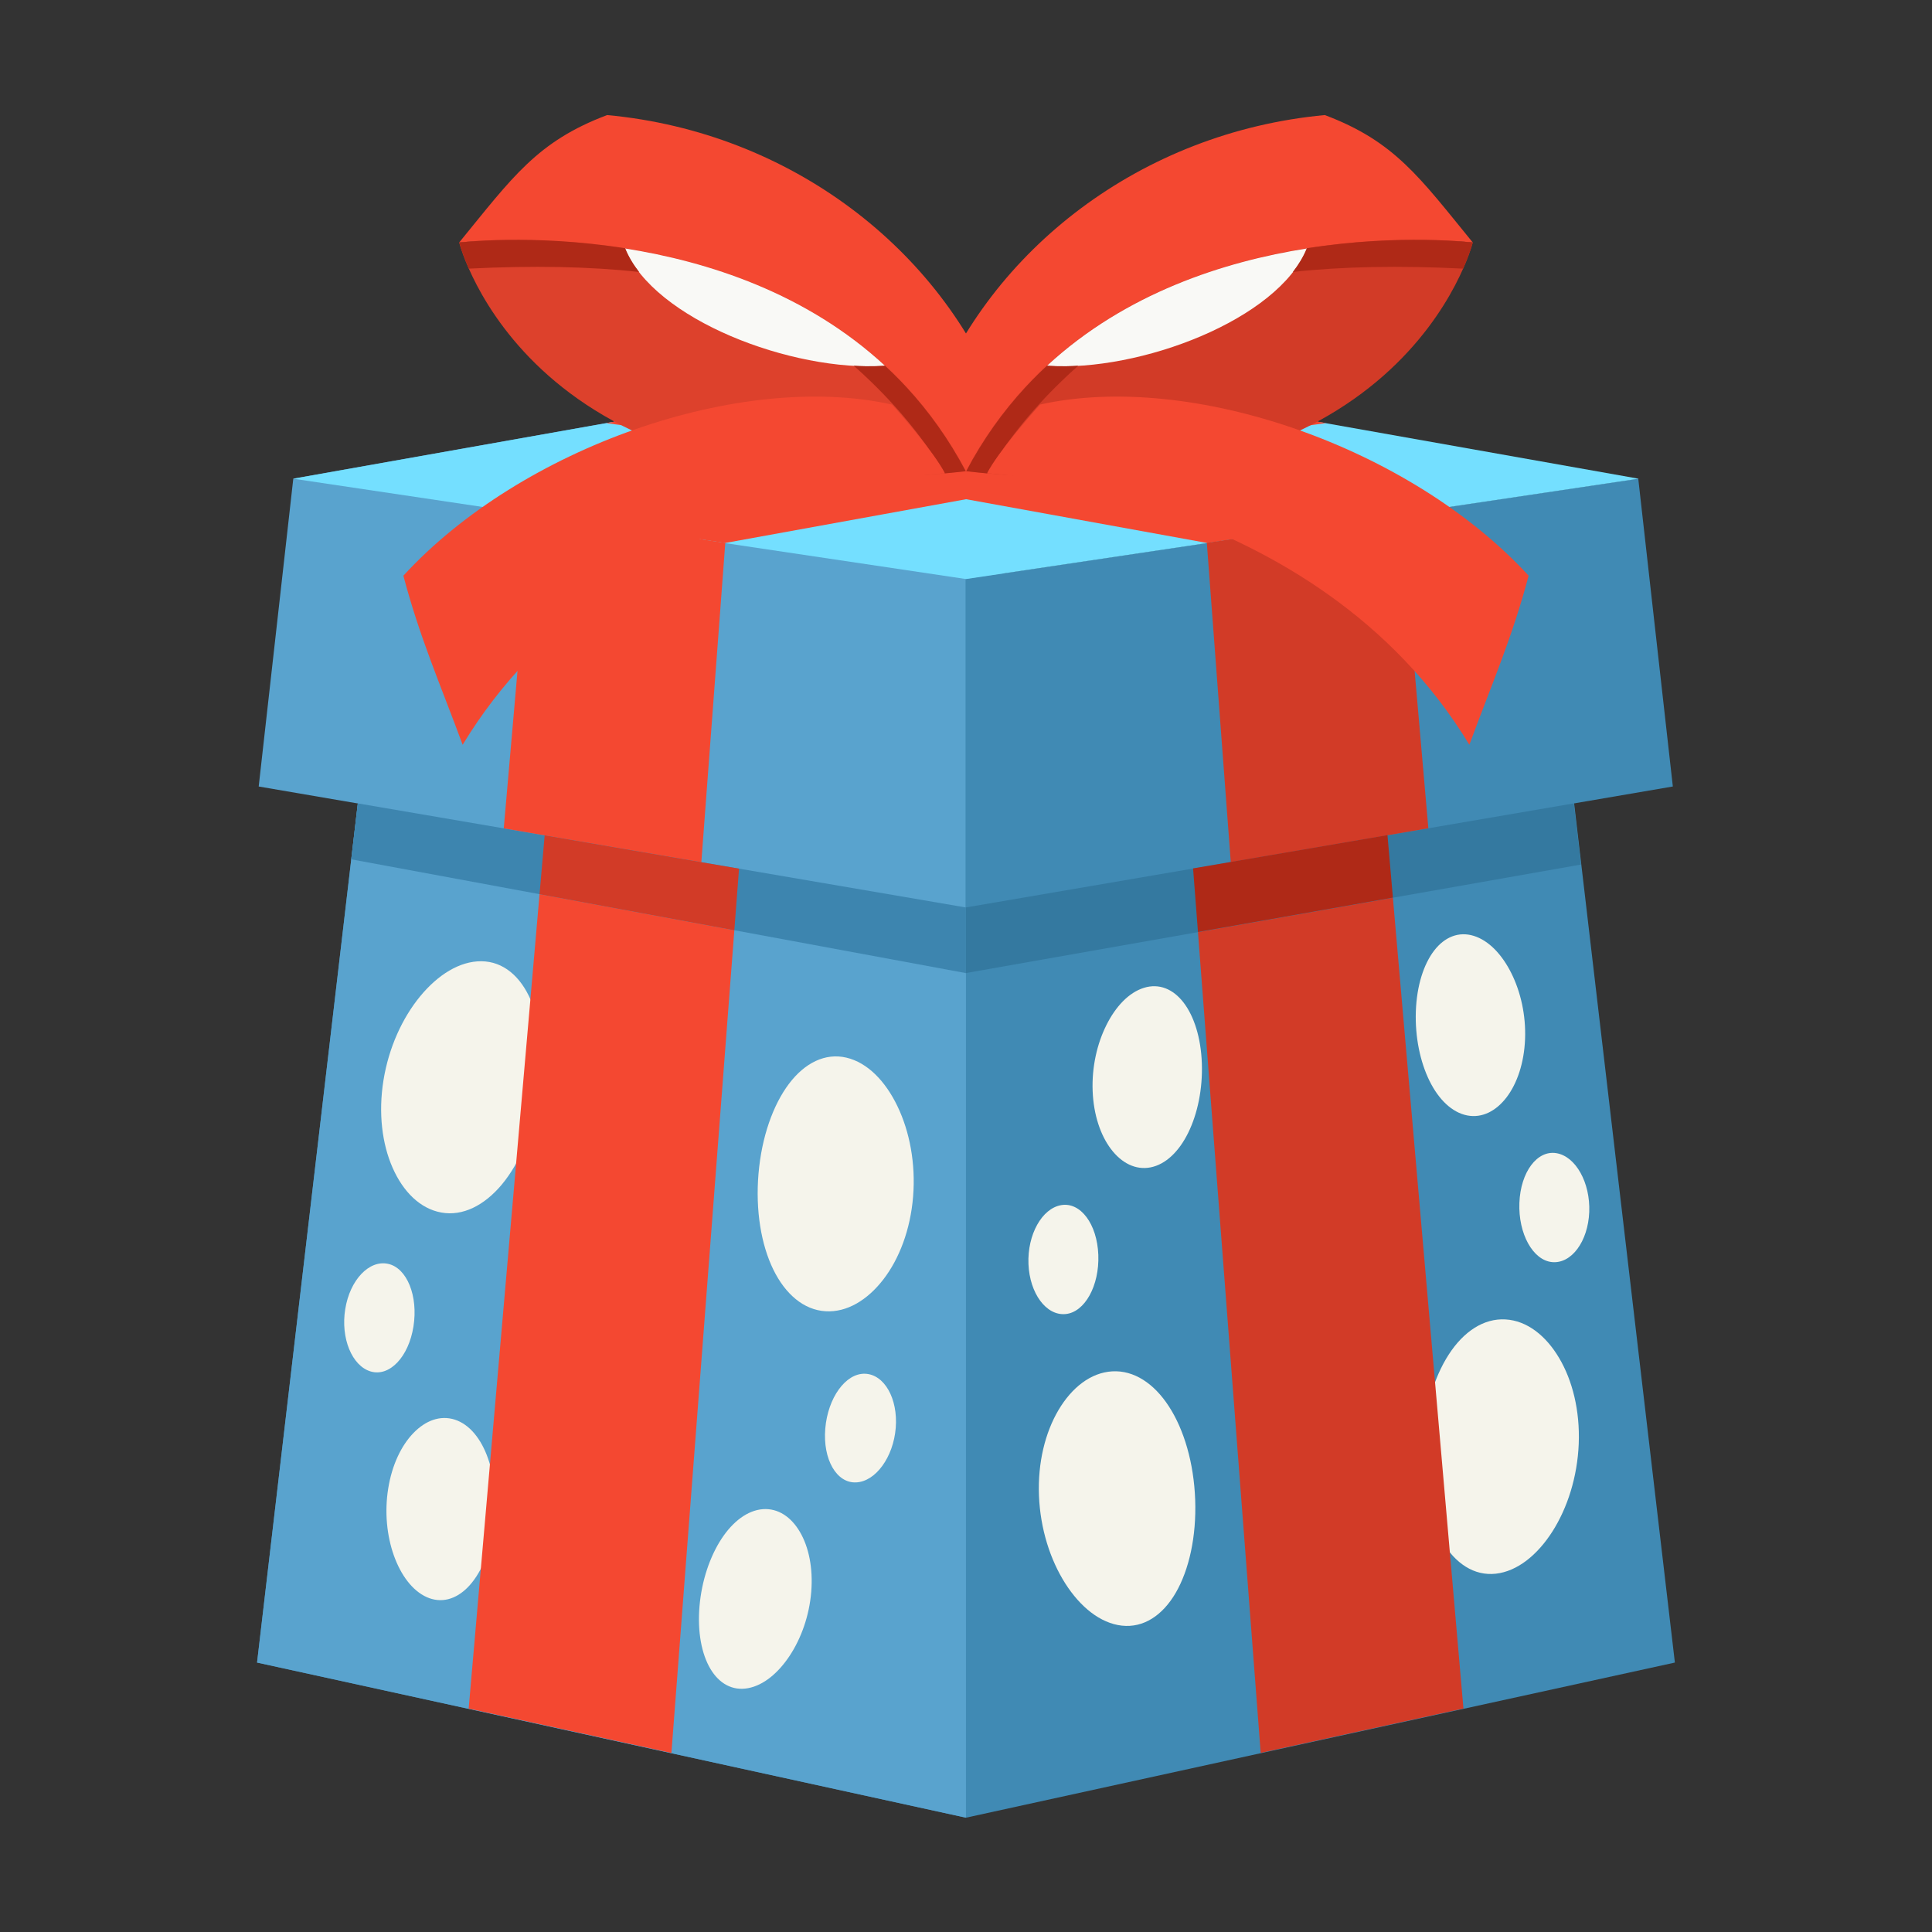 <?xml version="1.0" encoding="UTF-8"?>
<svg width="45mm" height="45mm" version="1.1" viewBox="0 0 45 45" xmlns="http://www.w3.org/2000/svg">
 <rect x="0" y="0" width="45" height="45" fill="#333333" stroke="none"/>
 <g transform="translate(0,-252)">
  <g transform="translate(-6.499 4.227)">
   <g transform="matrix(.353 0 0 -.353 28.998 263.11)">
    <path d="m0 0 38.341 5.689 8.436-71.942-46.777-10.236-46.775 10.236 8.437 71.942z" fill="#408ab4" fill-rule="evenodd"/>
   </g>
   <g transform="matrix(.353 0 0 -.353 28.998 263.11)">
    <path d="m0 0v-76.489l-46.775 10.236 8.437 71.942z" fill="#59a3ce" fill-rule="evenodd"/>
   </g>
   <g transform="matrix(.353 0 0 -.353 28.998 256.14)">
    <path d="m0 0 3.37-19.233-3.37-16.951-46.667 7.991 2.283 20.315z" fill="#59a3ce" fill-rule="evenodd"/>
   </g>
   <g transform="matrix(.353 0 0 -.353 44.657 258.92)">
    <path d="m0 0-44.387-6.62v-21.687l46.669 7.99z" fill="#408ab4" fill-rule="evenodd"/>
   </g>
   <g transform="matrix(.353 0 0 -.353 28.998 261.26)">
    <path d="M 0,0 -44.384,6.62 0,14.497 44.387,6.62 Z" fill="#74dfff" fill-rule="evenodd"/>
   </g>
   <g transform="matrix(.353 0 0 -.353 43.323 267.91)">
    <path d="m0 0-0.475 4.036-40.129-6.869v-4.33z" fill="#3479a0" fill-rule="evenodd"/>
   </g>
   <g transform="matrix(.353 0 0 -.353 28.998 268.91)">
    <path d="m0 0-40.128 6.869-0.434-3.691 40.562-7.508z" fill="#3d85af" fill-rule="evenodd"/>
   </g>
   <g transform="matrix(.353 0 0 -.353 26.645 279.77)">
    <path d="m0 0c-1.278 0.037-2.448-1.591-2.617-3.621-0.168-2.029 0.745-3.61 2.035-3.549 1.29 0.058 2.459 1.664 2.615 3.6 0.153 1.933-0.754 3.533-2.033 3.57m-6.736-8.936c-1.01-0.076-1.983-0.813-2.738-1.971-0.756-1.163-1.299-2.753-1.442-4.441-0.144-1.692 0.142-3.152 0.722-4.127 0.577-0.97 1.452-1.462 2.478-1.273 1.025 0.188 2.003 1.002 2.761 2.156 0.75 1.142 1.284 2.625 1.412 4.198s-0.166 2.964-0.743 3.949c-0.576 0.989-1.438 1.582-2.45 1.509m5.511 29.793c-1.392 0.327-2.74-0.341-3.785-1.723-1.054-1.397-1.806-3.513-2.013-5.939-0.205-2.427 0.177-4.688 0.981-6.328 0.795-1.624 2.01-2.655 3.433-2.744 1.421-0.09 2.78 0.741 3.832 2.109 1.04 1.354 1.777 3.264 1.955 5.456 0.177 2.194-0.232 4.296-1.027 5.952-0.797 1.665-1.981 2.89-3.376 3.217" fill="#f5f4eb" fill-rule="evenodd"/>
   </g>
   <g transform="matrix(.353 0 0 -.353 15.537 277.21)">
    <path d="m0 0c1.25-0.268 2-2.127 1.677-4.139-0.319-2.01-1.581-3.327-2.819-2.963-1.239 0.364-1.993 2.203-1.681 4.117 0.308 1.918 1.573 3.255 2.823 2.985m4.412-10.282c0.965-0.314 1.735-1.262 2.189-2.567 0.46-1.31 0.606-2.982 0.345-4.657-0.264-1.677-0.888-3.026-1.685-3.838-0.791-0.804-1.758-1.073-2.71-0.647-0.951 0.429-1.706 1.454-2.169 2.754-0.456 1.289-0.622 2.856-0.37 4.413 0.249 1.559 0.869 2.842 1.663 3.659 0.796 0.825 1.77 1.195 2.737 0.883m1.748 30.247c1.432-0.013 2.581-0.983 3.265-2.575 0.691-1.607 0.917-3.839 0.54-6.249-0.379-2.404-1.291-4.508-2.458-5.91-1.162-1.39-2.587-2.1-3.99-1.846-1.403 0.252-2.525 1.381-3.218 2.96-0.687 1.564-0.95 3.594-0.6 5.766 0.351 2.171 1.251 4.115 2.415 5.534 1.172 1.426 2.612 2.333 4.046 2.32" fill="#f5f4eb" fill-rule="evenodd"/>
   </g>
   <g transform="matrix(.353 0 0 -.353 42.652 277.17)">
    <path d="m0 0c-1.272 0.118-2.24 1.873-2.163 3.908s1.173 3.495 2.445 3.28c1.273-0.213 2.242-1.948 2.164-3.887-0.08-1.937-1.172-3.418-2.446-3.301m-5.612 9.679c-0.996 0.197-1.876 1.046-2.485 2.286-0.611 1.245-0.958 2.888-0.898 4.583 0.06 1.696 0.518 3.11 1.21 4.01 0.689 0.894 1.617 1.278 2.614 0.967 0.996-0.309 1.869-1.236 2.483-2.473 0.609-1.223 0.961-2.759 0.9-4.336-0.063-1.578-0.524-2.924-1.213-3.834-0.694-0.911-1.617-1.398-2.611-1.203m1.894-30.239c-1.424-0.158-2.682 0.668-3.552 2.165-0.878 1.516-1.372 3.703-1.286 6.138 0.089 2.434 0.741 4.632 1.734 6.162 0.982 1.52 2.312 2.395 3.737 2.314 1.423-0.08 2.672-1.068 3.549-2.554 0.871-1.47 1.375-3.453 1.289-5.651-0.088-2.197-0.748-4.235-1.734-5.785-0.992-1.556-2.314-2.629-3.737-2.789" fill="#f5f4eb" fill-rule="evenodd"/>
   </g>
   <g transform="matrix(.353 0 0 -.353 31.317 278.38)">
    <path d="m0 0c1.273 0.117 2.242 1.873 2.164 3.908s-1.173 3.495-2.446 3.28c-1.272-0.213-2.242-1.948-2.163-3.887 0.079-1.938 1.172-3.42 2.445-3.301m5.614 9.679c0.994 0.196 1.876 1.046 2.483 2.287 0.613 1.245 0.958 2.886 0.898 4.582-0.06 1.695-0.517 3.11-1.209 4.01-0.689 0.894-1.618 1.278-2.614 0.967-0.996-0.309-1.87-1.236-2.482-2.473-0.61-1.225-0.962-2.76-0.9-4.338 0.062-1.575 0.522-2.922 1.212-3.831 0.693-0.913 1.616-1.399 2.612-1.204m-1.896-30.238c1.424-0.158 2.682 0.667 3.553 2.164 0.879 1.514 1.371 3.703 1.285 6.138-0.087 2.434-0.739 4.632-1.733 6.162-0.983 1.521-2.313 2.396-3.738 2.315-1.422-0.082-2.672-1.071-3.549-2.554-0.869-1.471-1.375-3.453-1.288-5.652 0.088-2.198 0.748-4.236 1.734-5.786 0.991-1.555 2.314-2.63 3.736-2.787" fill="#f5f4eb" fill-rule="evenodd"/>
   </g>
   <g transform="matrix(.353 0 0 -.353 23.389 260.42)">
    <path d="M 0,0 15.9,2.888 31.802,0 44.607,1.909 25.624,5.99 39.647,7.91 30.05,9.614 15.9,8.112 1.752,9.614 -7.846,7.91 6.178,5.99 -12.805,1.909 Z" fill="#f44831" fill-rule="evenodd"/>
   </g>
   <g transform="matrix(.353 0 0 -.353 19.066 268.6)">
    <path d="m0 0-4.676-53.738 13.377-2.926 4.152 54.284zm-1.003 19.893-1.358-15.55 2.699-0.463 10.338-1.77 1.191 15.873 0.389 5.194-12.805 1.908z" fill="#f44831" fill-rule="evenodd"/>
   </g>
   <g transform="matrix(.353 0 0 -.353 34.746 262.25)">
    <path d="m0 0 1.19-15.873 10.339 1.77 2.698 0.463-1.357 15.55-0.455 5.192-12.805-1.909zm-0.975-20.495 4.139-54.153 13.378 2.927-4.655 53.496z" fill="#d23b27" fill-rule="evenodd"/>
   </g>
   <g transform="matrix(.353 0 0 -.353 40.802 253.42)">
    <path d="m0 0s-17.469 1.86-28.426-9.723c-1.541-1.631-3.833-3.142-5.011-5.367l-2.277 4.475c3.852 10.092 13.809 17.89 25.953 19.02 4.62-1.738 6.253-4.11 9.761-8.405" fill="#f44831" fill-rule="evenodd"/>
   </g>
   <g transform="matrix(.353 0 0 -.353 40.802 253.42)">
    <path d="m 0,0 c 0,0 -4.572,-18.425 -33.437,-15.09 1.122,2.121 2.443,3.951 3.9,5.529 C -18.607,2.287 0,0 0,0" fill="#d23b27" fill-rule="evenodd"/>
   </g>
   <g transform="matrix(.353 0 0 -.353 36.94 253.56)">
    <path d="m0 0c-1.892-4.685-11.002-8.157-17.158-7.747 5.19 4.804 11.706 6.888 17.158 7.747" fill="#f9f9f6" fill-rule="evenodd"/>
   </g>
   <g transform="matrix(.353 0 0 -.353 40.579 254.03)">
    <path d="m0 0c-4.241 0.212-7.987 0.14-11.239-0.221 0.392 0.502 0.705 1.024 0.922 1.563 6.154 0.97 10.949 0.38 10.949 0.38s-0.165-0.666-0.632-1.722" fill="#af2917" fill-rule="evenodd"/>
   </g>
   <g transform="matrix(.353 0 0 -.353 31.215 256.66)">
    <path d="m0 0c-1.951-1.886-3.575-3.905-4.872-6.06-0.456 0.041-0.919 0.088-1.389 0.144 1.122 2.121 2.443 3.951 3.9 5.53 0.132 0.144 0.268 0.287 0.402 0.425 0.337 0.35 0.68 0.683 1.029 1.006 0.415-0.028 0.847-0.039 1.287-0.032 0.253 5e-3 0.51 0.013 0.77 0.031-0.389-0.342-0.764-0.691-1.127-1.044" fill="#af2917" fill-rule="evenodd"/>
   </g>
   <g transform="matrix(.353 0 0 -.353 40.723 265.12)">
    <path d="m0 0c-10.137 16.757-31.823 17.912-31.823 17.912 0.712 1.39 3.02 4.024 3.499 4.537 9.969 2.219 24.442-2.811 32.235-11.292-1.079-4.086-2.443-7.176-3.911-11.157" fill="#f44831" fill-rule="evenodd"/>
   </g>
   <g transform="matrix(.353 0 0 -.353 17.195 253.42)">
    <path d="m0 0s17.469 1.86 28.426-9.723c1.542-1.631 3.835-3.142 5.011-5.367l2.277 4.475c-3.852 10.092-13.809 17.89-25.953 19.02-4.62-1.738-6.253-4.11-9.761-8.405" fill="#f44831" fill-rule="evenodd"/>
   </g>
   <g transform="matrix(.353 0 0 -.353 17.195 253.42)">
    <path d="m 0,0 c 0,0 4.572,-18.425 33.437,-15.09 -1.122,2.121 -2.442,3.951 -3.899,5.529 C 18.608,2.287 0,0 0,0" fill="#dd412c" fill-rule="evenodd"/>
   </g>
   <g transform="matrix(.353 0 0 -.353 21.058 253.56)">
    <path d="m0 0c1.892-4.685 11.001-8.157 17.157-7.747-5.19 4.804-11.705 6.888-17.157 7.747" fill="#f9f9f6" fill-rule="evenodd"/>
   </g>
   <g transform="matrix(.353 0 0 -.353 17.418 254.03)">
    <path d="m0 0c4.241 0.212 7.987 0.14 11.239-0.221-0.392 0.502-0.705 1.024-0.921 1.563-6.153 0.97-10.95 0.38-10.95 0.38s0.167-0.666 0.632-1.722" fill="#af2917" fill-rule="evenodd"/>
   </g>
   <g transform="matrix(.353 0 0 -.353 26.783 256.66)">
    <path d="m0 0c1.951-1.886 3.574-3.905 4.872-6.06 0.456 0.041 0.919 0.088 1.388 0.144-1.122 2.121-2.443 3.951-3.899 5.53-0.132 0.144-0.268 0.287-0.401 0.425-0.338 0.35-0.681 0.683-1.03 1.006-0.416-0.028-0.847-0.039-1.287-0.032-0.252 5e-3 -0.51 0.013-0.771 0.031 0.389-0.342 0.764-0.691 1.128-1.044" fill="#af2917" fill-rule="evenodd"/>
   </g>
   <g transform="matrix(.353 0 0 -.353 17.275 265.12)">
    <path d="m0 0c10.136 16.757 31.823 17.912 31.823 17.912-0.713 1.39-3.02 4.024-3.5 4.537-9.968 2.219-24.442-2.811-32.234-11.292 1.077-4.086 2.441-7.176 3.911-11.157" fill="#f44831" fill-rule="evenodd"/>
   </g>
   <g transform="matrix(.353 0 0 -.353 34.288 268)">
    <path d="m0 0 0.323-4.195 12.862 2.269-0.358 4.122-10.34-1.77z" fill="#af2917" fill-rule="evenodd"/>
   </g>
   <g transform="matrix(.353 0 0 -.353 19.066 268.6)">
    <path d="m0 0 12.853-2.38 0.31 4.064-2.487 0.426-10.338 1.77z" fill="#d23b27" fill-rule="evenodd"/>
   </g>
  </g>
 </g>
</svg>
